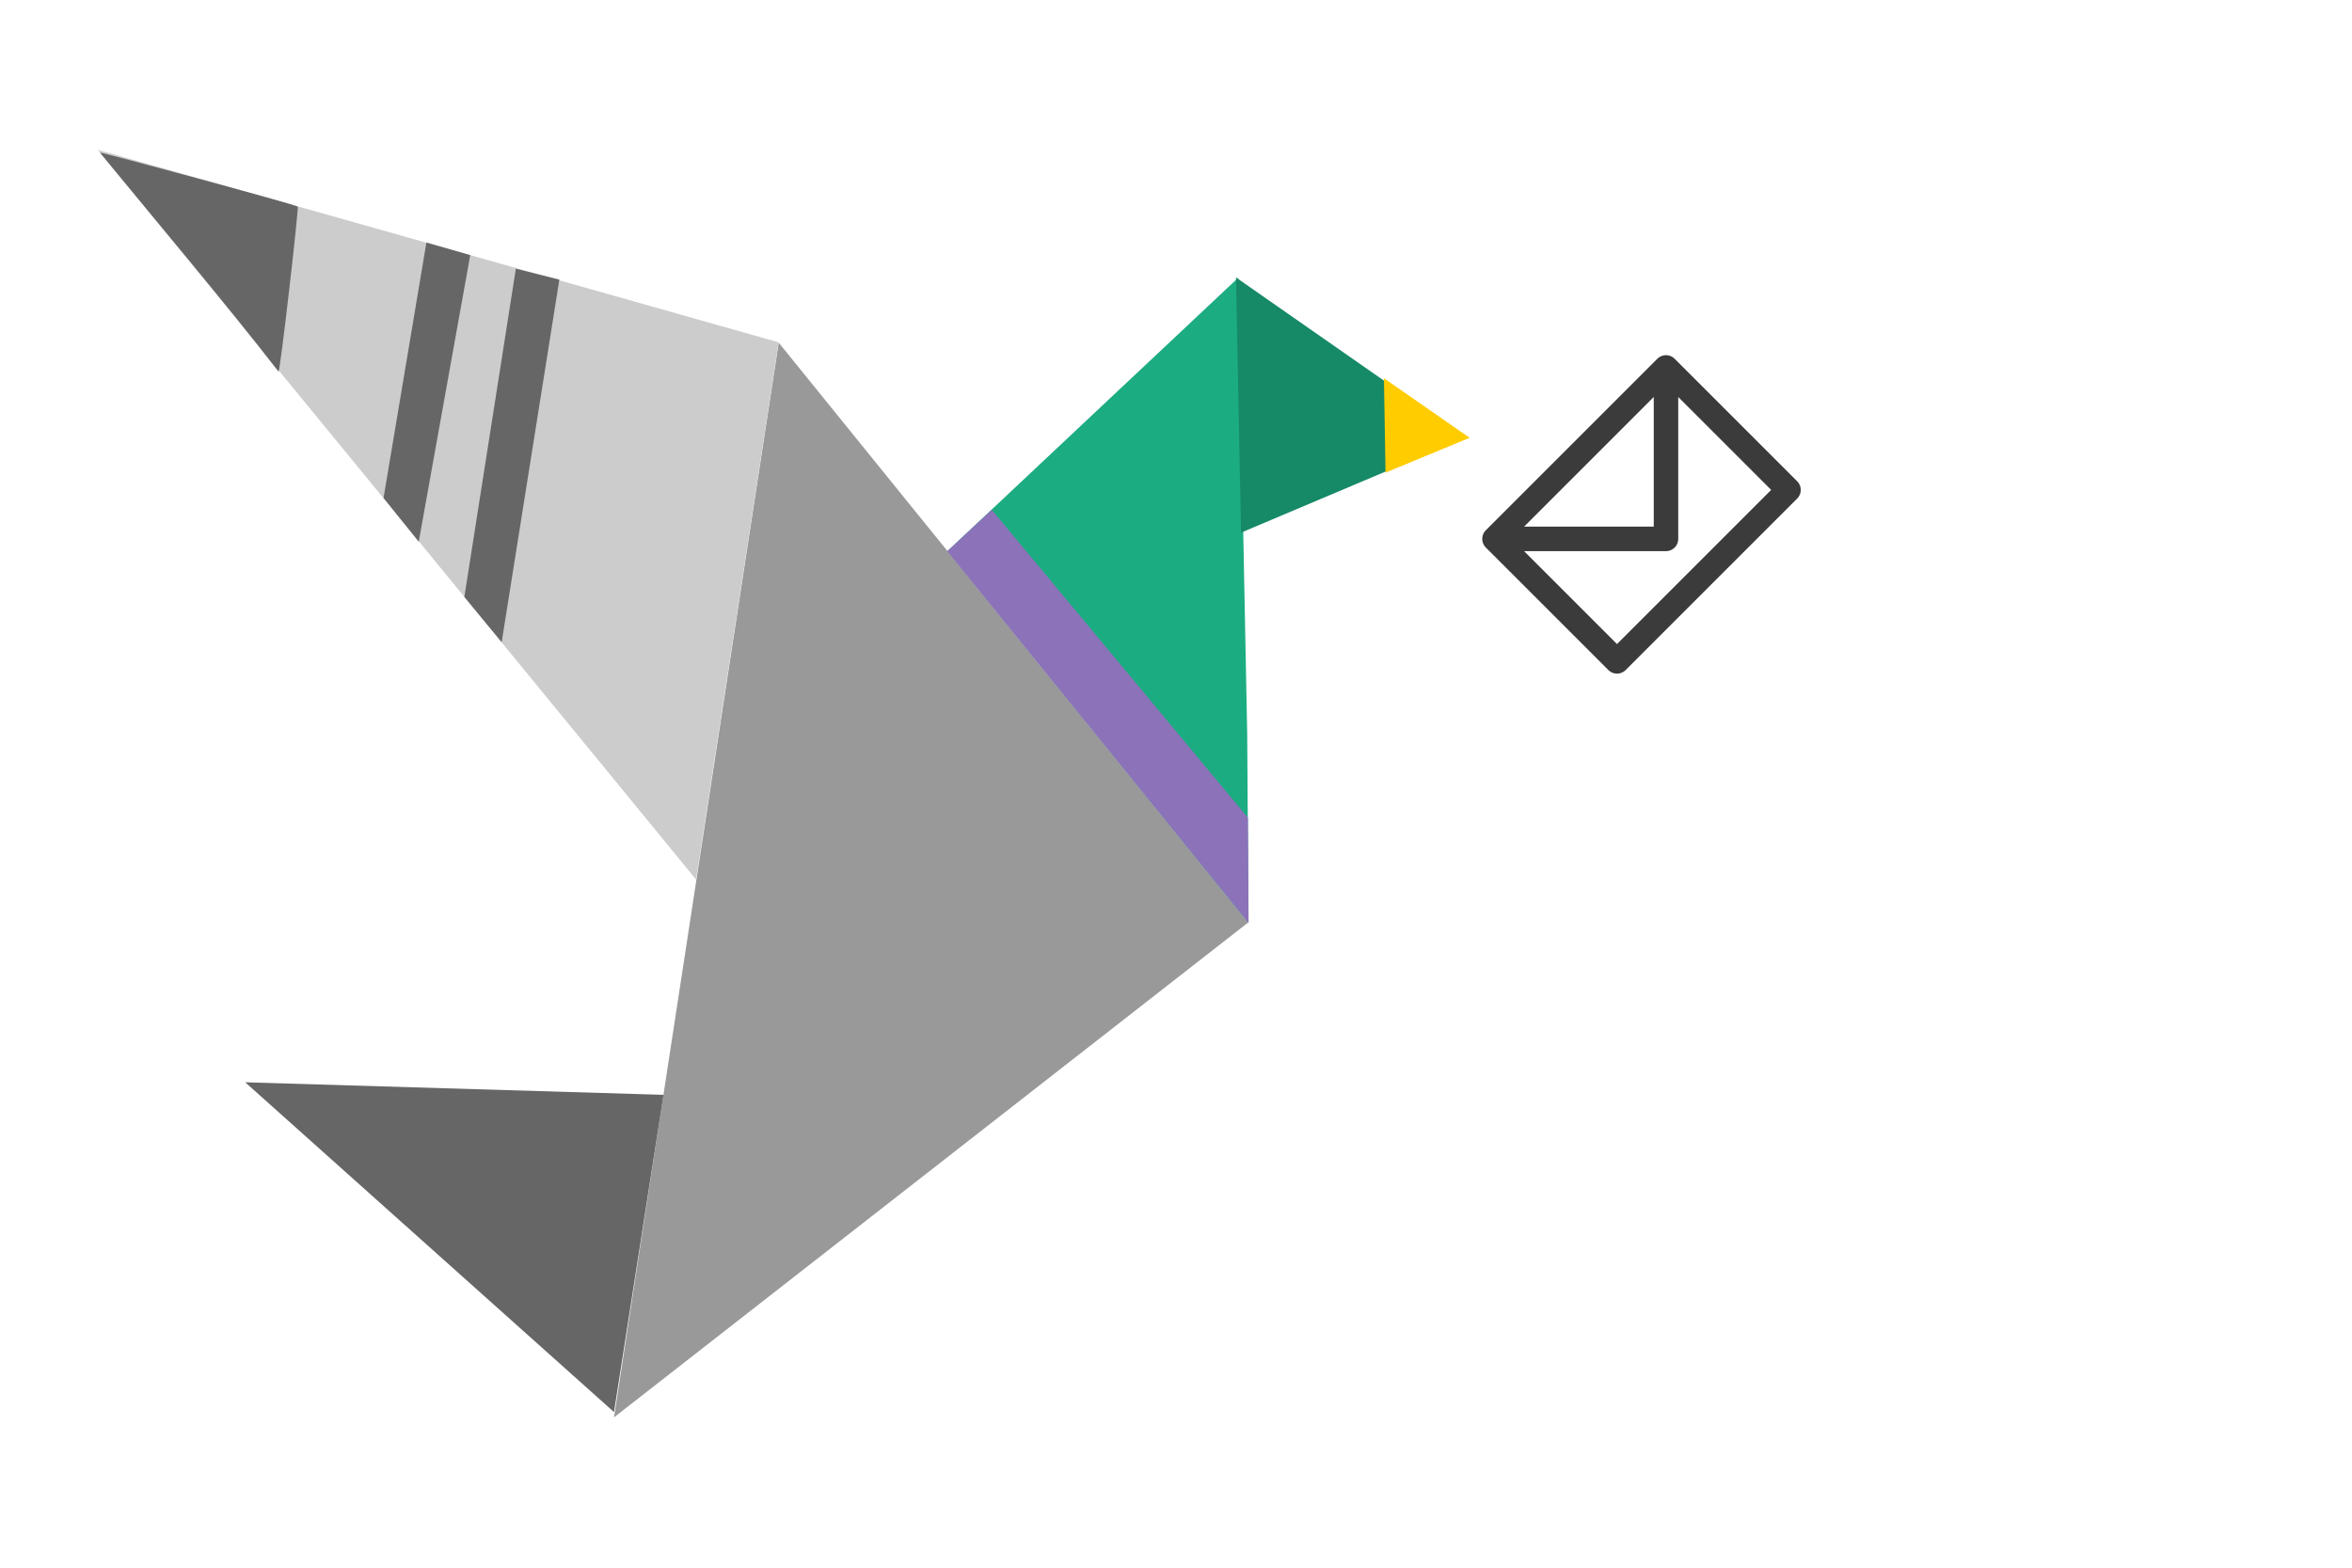 <?xml version="1.0" encoding="UTF-8" standalone="no"?>
<svg
   width="96pt"
   height="64pt"
   viewBox="0 0 96 64"
   version="1.1"
   id="svg2419"
   sodipodi:docname="Apache-Avro-Logo-v3.2.svg"
   inkscape:version="1.3 (0e150ed, 2023-07-21)"
   xmlns:inkscape="http://www.inkscape.org/namespaces/inkscape"
   xmlns:sodipodi="http://sodipodi.sourceforge.net/DTD/sodipodi-0.dtd"
   xmlns="http://www.w3.org/2000/svg"
   xmlns:svg="http://www.w3.org/2000/svg">
  <defs
     id="defs2419" />
  <sodipodi:namedview
     id="namedview2419"
     pagecolor="#ffffff"
     bordercolor="#000000"
     borderopacity="0.25"
     inkscape:showpageshadow="2"
     inkscape:pageopacity="0.0"
     inkscape:pagecheckerboard="0"
     inkscape:deskcolor="#d1d1d1"
     inkscape:document-units="pt"
     inkscape:zoom="4.7695689"
     inkscape:cx="56.399227"
     inkscape:cy="113.00812"
     inkscape:window-width="2512"
     inkscape:window-height="1387"
     inkscape:window-x="1728"
     inkscape:window-y="25"
     inkscape:window-maximized="0"
     inkscape:current-layer="svg2419" />
    <path transform="translate(60,14)" fill="none" stroke="#3b3b3b" d="M 1 8 L 8 1 L 13 6 L 6 13 Z L 8 8 L 8 1 Z" stroke-linejoin="round"/>
  <g
     id="g4684"
     transform="matrix(1.313,0,0,1.313,-10.446,-13.542)">
    <path
       d="M 32.164,20.969 27.043,54.383 46.758,38.996 Z m 0,0"
       fill="#999999"
       id="path2411" />
    <path
       d="m 37.418,27.441 9.031,-8.492 0.278,14.188 0.039,5.871 z m 0,0"
       fill="#1cac81"
       id="path2412" />
    <path
       d="m 37.402,27.453 1.383,-1.289 7.965,9.574 0.02,3.274"
       fill="#8b72b9"
       id="path2413" />
    <path
       d="m 28.582,44.355 -13.004,-0.39 11.465,10.254 z m 0,0"
       fill="#666666"
       id="path2414" />
    <path
       d="M 29.594,37.66 32.16,20.957 11,14.973 Z m 0,0"
       fill="#cccccc"
       id="path2415" />
    <path
       d="m 11.062,15.059 c -0.027,-0.036 6.083,1.617 6.149,1.679 0.039,0.035 -0.551,5.188 -0.598,5.129 -1.699,-2.195 -3.801,-4.676 -5.551,-6.808 z m 0,0"
       fill="#666666"
       id="path2416" />
    <path
       d="m 46.379,18.941 0.156,7.934 6.985,-2.953 z m 0,0"
       fill="#168967"
       id="path2417" />
    <path
       d="m 19.879,25.797 1.094,1.359 1.601,-8.91 -1.363,-0.391 z m 4.113,-7.129 1.352,0.34 -1.793,11.273 -1.16,-1.406 z m 0,0"
       fill="#666666"
       id="path2418" />
    <path
       d="m 50.977,22.074 0.05,2.934 2.614,-1.082 z m 0,0"
       fill="#ffcc00"
       id="path2419" />
  </g>
</svg>
